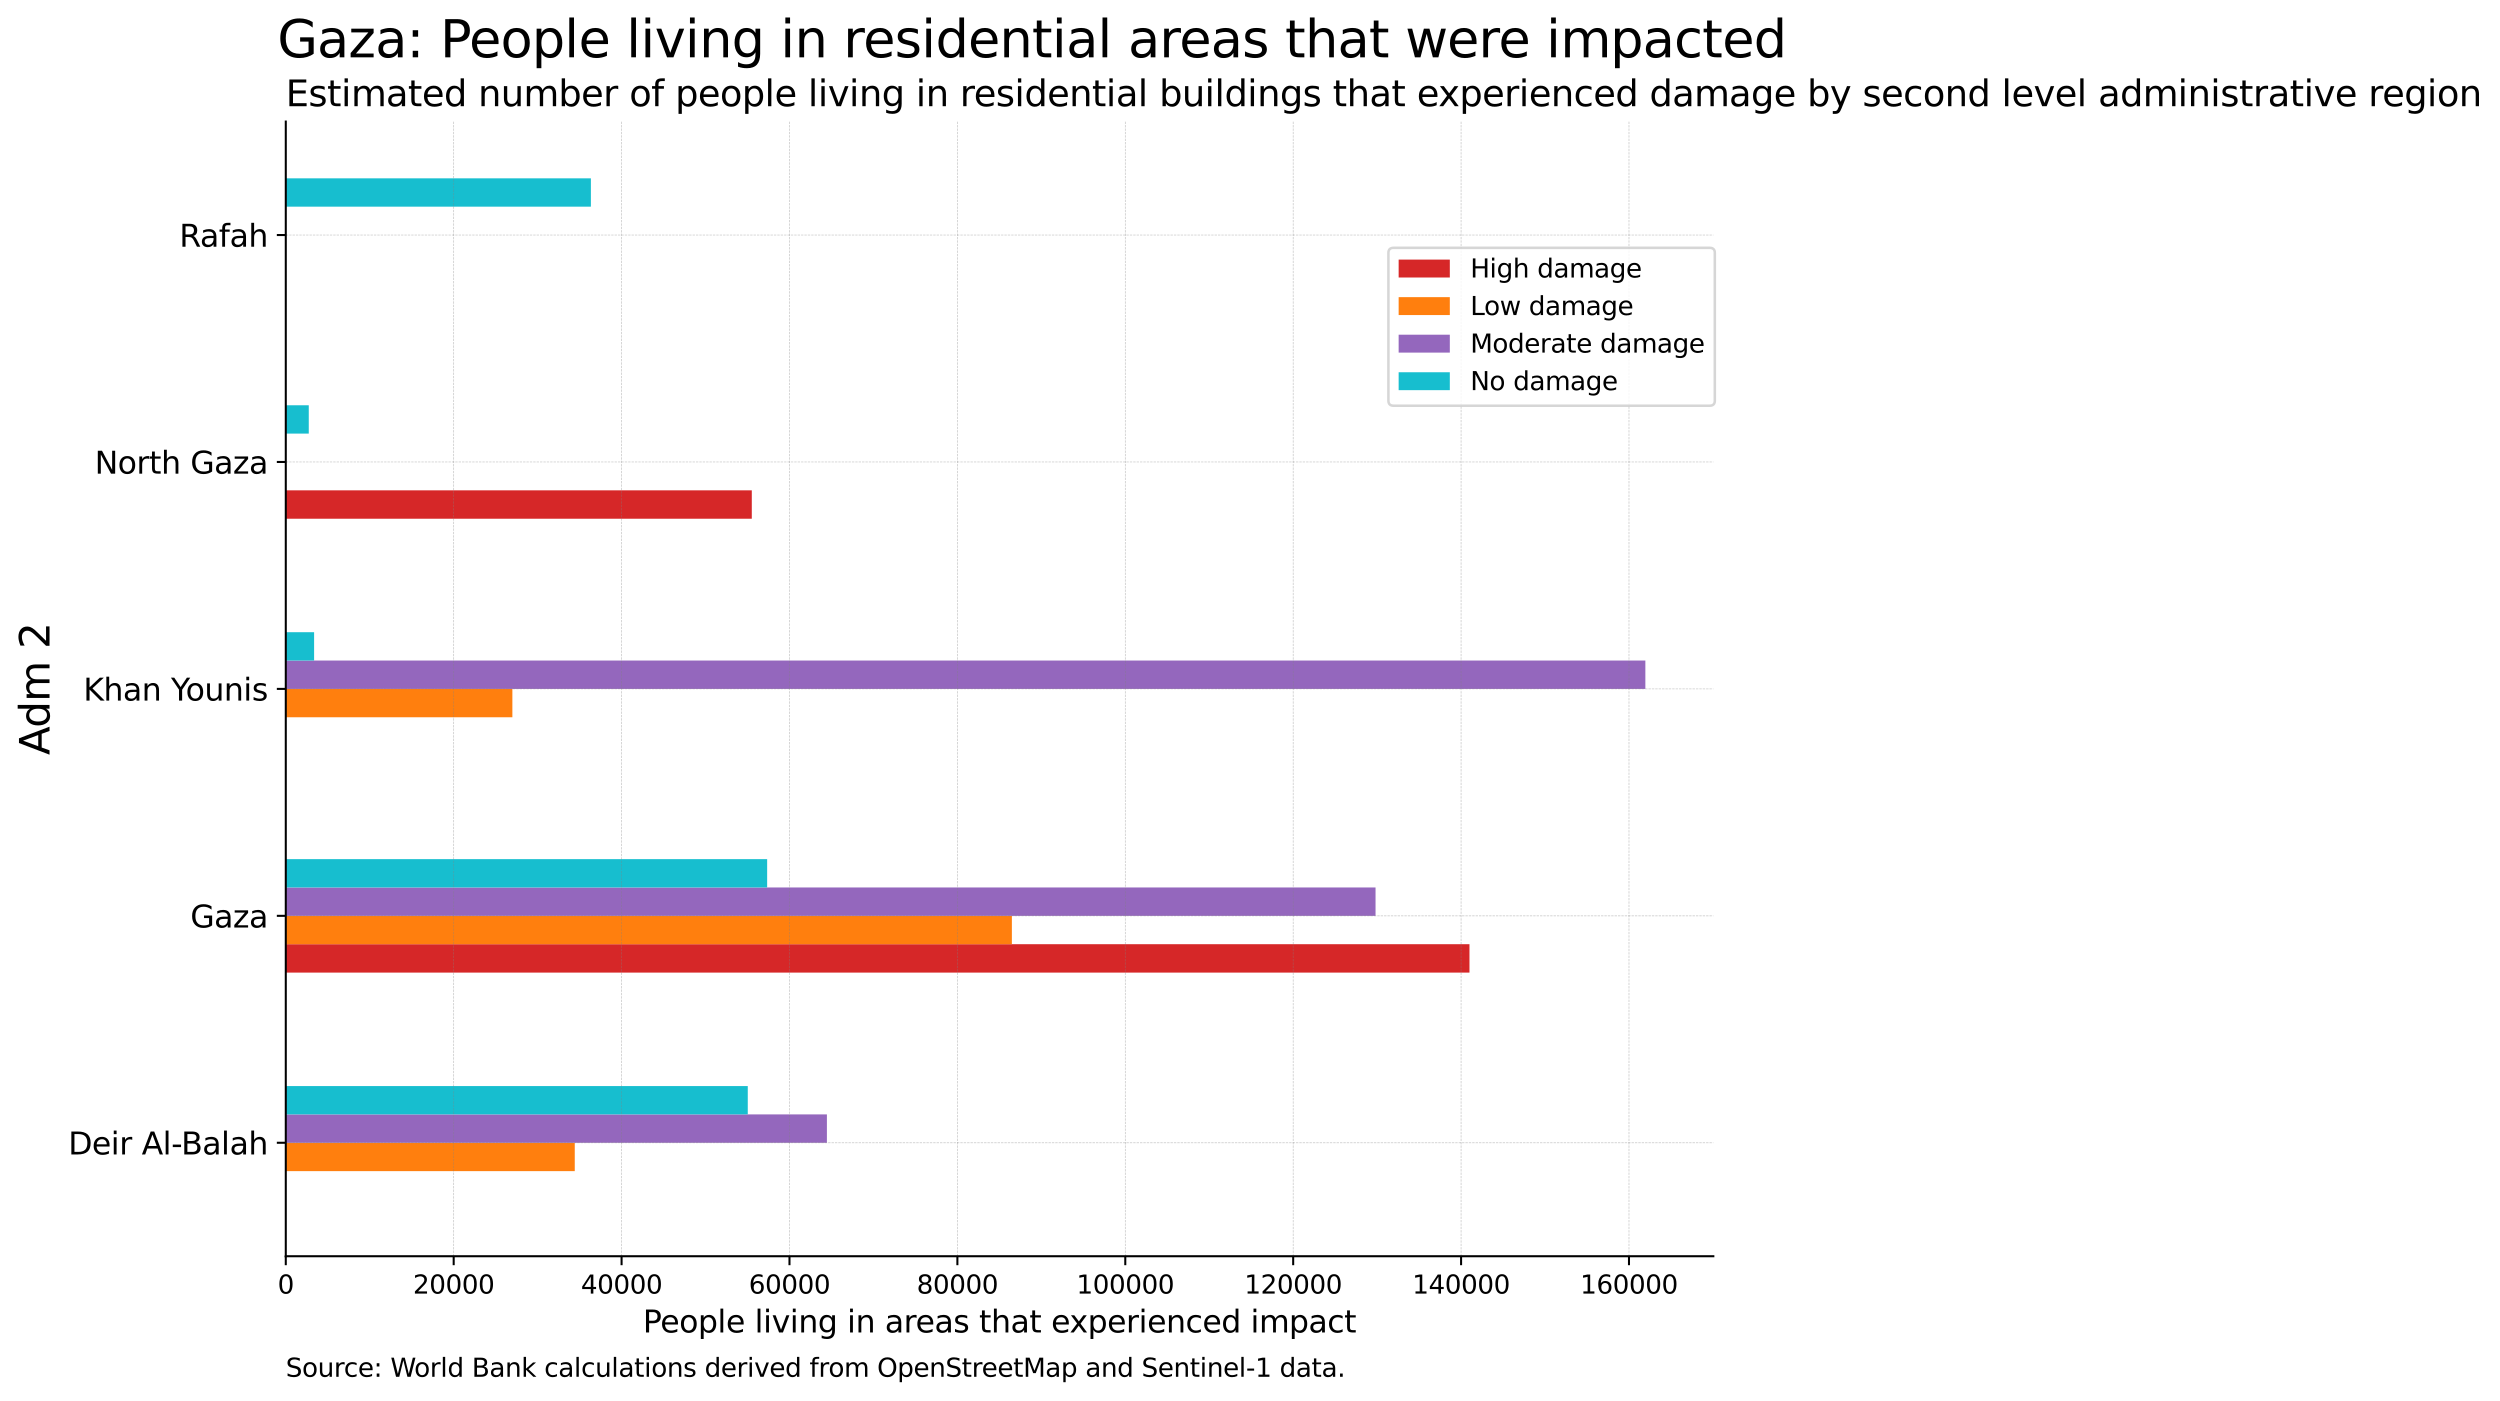 <?xml version="1.0" encoding="utf-8" standalone="no"?>
<!DOCTYPE svg PUBLIC "-//W3C//DTD SVG 1.1//EN"
  "http://www.w3.org/Graphics/SVG/1.1/DTD/svg11.dtd">
<svg xmlns:xlink="http://www.w3.org/1999/xlink" width="977.193pt" height="547.431pt" viewBox="0 0 977.193 547.431" xmlns="http://www.w3.org/2000/svg" version="1.1">
 <defs>
  <style type="text/css">*{stroke-linejoin: round; stroke-linecap: butt}</style>
 </defs>
 <g id="figure_1">
  <g id="patch_1">
   <path d="M 0 547.431 
L 977.193 547.431 
L 977.193 0 
L 0 0 
z
" style="fill: #ffffff"/>
  </g>
  <g id="axes_1">
   <g id="patch_2">
    <path d="M 111.706 491.04 
L 669.706 491.04 
L 669.706 47.52 
L 111.706 47.52 
z
" style="fill: #ffffff"/>
   </g>
   <g id="patch_3">
    <path d="M 111.706 468.864 
L 111.706 468.864 
L 111.706 457.776 
L 111.706 457.776 
z
" clip-path="url(#p7be5dab090)" style="fill: #d62728"/>
   </g>
   <g id="patch_4">
    <path d="M 111.706 380.16 
L 574.382 380.16 
L 574.382 369.072 
L 111.706 369.072 
z
" clip-path="url(#p7be5dab090)" style="fill: #d62728"/>
   </g>
   <g id="patch_5">
    <path d="M 111.706 291.456 
L 111.706 291.456 
L 111.706 280.368 
L 111.706 280.368 
z
" clip-path="url(#p7be5dab090)" style="fill: #d62728"/>
   </g>
   <g id="patch_6">
    <path d="M 111.706 202.752 
L 293.86 202.752 
L 293.86 191.664 
L 111.706 191.664 
z
" clip-path="url(#p7be5dab090)" style="fill: #d62728"/>
   </g>
   <g id="patch_7">
    <path d="M 111.706 114.048 
L 111.706 114.048 
L 111.706 102.96 
L 111.706 102.96 
z
" clip-path="url(#p7be5dab090)" style="fill: #d62728"/>
   </g>
   <g id="patch_8">
    <path d="M 111.706 457.776 
L 224.661 457.776 
L 224.661 446.688 
L 111.706 446.688 
z
" clip-path="url(#p7be5dab090)" style="fill: #ff7f0e"/>
   </g>
   <g id="patch_9">
    <path d="M 111.706 369.072 
L 395.52 369.072 
L 395.52 357.984 
L 111.706 357.984 
z
" clip-path="url(#p7be5dab090)" style="fill: #ff7f0e"/>
   </g>
   <g id="patch_10">
    <path d="M 111.706 280.368 
L 200.275 280.368 
L 200.275 269.28 
L 111.706 269.28 
z
" clip-path="url(#p7be5dab090)" style="fill: #ff7f0e"/>
   </g>
   <g id="patch_11">
    <path d="M 111.706 191.664 
L 111.706 191.664 
L 111.706 180.576 
L 111.706 180.576 
z
" clip-path="url(#p7be5dab090)" style="fill: #ff7f0e"/>
   </g>
   <g id="patch_12">
    <path d="M 111.706 102.96 
L 111.706 102.96 
L 111.706 91.872 
L 111.706 91.872 
z
" clip-path="url(#p7be5dab090)" style="fill: #ff7f0e"/>
   </g>
   <g id="patch_13">
    <path d="M 111.706 446.688 
L 323.221 446.688 
L 323.221 435.6 
L 111.706 435.6 
z
" clip-path="url(#p7be5dab090)" style="fill: #9467bd"/>
   </g>
   <g id="patch_14">
    <path d="M 111.706 357.984 
L 537.669 357.984 
L 537.669 346.896 
L 111.706 346.896 
z
" clip-path="url(#p7be5dab090)" style="fill: #9467bd"/>
   </g>
   <g id="patch_15">
    <path d="M 111.706 269.28 
L 643.134 269.28 
L 643.134 258.192 
L 111.706 258.192 
z
" clip-path="url(#p7be5dab090)" style="fill: #9467bd"/>
   </g>
   <g id="patch_16">
    <path d="M 111.706 180.576 
L 111.706 180.576 
L 111.706 169.488 
L 111.706 169.488 
z
" clip-path="url(#p7be5dab090)" style="fill: #9467bd"/>
   </g>
   <g id="patch_17">
    <path d="M 111.706 91.872 
L 111.706 91.872 
L 111.706 80.784 
L 111.706 80.784 
z
" clip-path="url(#p7be5dab090)" style="fill: #9467bd"/>
   </g>
   <g id="patch_18">
    <path d="M 111.706 435.6 
L 292.287 435.6 
L 292.287 424.512 
L 111.706 424.512 
z
" clip-path="url(#p7be5dab090)" style="fill: #17becf"/>
   </g>
   <g id="patch_19">
    <path d="M 111.706 346.896 
L 299.861 346.896 
L 299.861 335.808 
L 111.706 335.808 
z
" clip-path="url(#p7be5dab090)" style="fill: #17becf"/>
   </g>
   <g id="patch_20">
    <path d="M 111.706 258.192 
L 122.775 258.192 
L 122.775 247.104 
L 111.706 247.104 
z
" clip-path="url(#p7be5dab090)" style="fill: #17becf"/>
   </g>
   <g id="patch_21">
    <path d="M 111.706 169.488 
L 120.69 169.488 
L 120.69 158.4 
L 111.706 158.4 
z
" clip-path="url(#p7be5dab090)" style="fill: #17becf"/>
   </g>
   <g id="patch_22">
    <path d="M 111.706 80.784 
L 230.966 80.784 
L 230.966 69.696 
L 111.706 69.696 
z
" clip-path="url(#p7be5dab090)" style="fill: #17becf"/>
   </g>
   <g id="matplotlib.axis_1">
    <g id="xtick_1">
     <g id="line2d_1">
      <path d="M 111.706 491.04 
L 111.706 47.52 
" clip-path="url(#p7be5dab090)" style="fill: none; stroke-dasharray: 0.925,0.4; stroke-dashoffset: 0; stroke: #808080; stroke-opacity: 0.5; stroke-width: 0.25"/>
     </g>
     <g id="line2d_2">
      <defs>
       <path id="m1db29ba815" d="M 0 0 
L 0 3.5 
" style="stroke: #000000; stroke-width: 0.8"/>
      </defs>
      <g>
       <use xlink:href="#m1db29ba815" x="111.706" y="491.04" style="stroke: #000000; stroke-width: 0.8"/>
      </g>
     </g>
     <g id="text_1">
      <!-- 0 -->
      <g transform="translate(108.524 505.638) scale(0.1 -0.1)">
       <defs>
        <path id="DejaVuSans-30" d="M 2034 4250 
Q 1547 4250 1301 3770 
Q 1056 3291 1056 2328 
Q 1056 1369 1301 889 
Q 1547 409 2034 409 
Q 2525 409 2770 889 
Q 3016 1369 3016 2328 
Q 3016 3291 2770 3770 
Q 2525 4250 2034 4250 
z
M 2034 4750 
Q 2819 4750 3233 4129 
Q 3647 3509 3647 2328 
Q 3647 1150 3233 529 
Q 2819 -91 2034 -91 
Q 1250 -91 836 529 
Q 422 1150 422 2328 
Q 422 3509 836 4129 
Q 1250 4750 2034 4750 
z
" transform="scale(0.016)"/>
       </defs>
       <use xlink:href="#DejaVuSans-30"/>
      </g>
     </g>
    </g>
    <g id="xtick_2">
     <g id="line2d_3">
      <path d="M 177.334 491.04 
L 177.334 47.52 
" clip-path="url(#p7be5dab090)" style="fill: none; stroke-dasharray: 0.925,0.4; stroke-dashoffset: 0; stroke: #808080; stroke-opacity: 0.5; stroke-width: 0.25"/>
     </g>
     <g id="line2d_4">
      <g>
       <use xlink:href="#m1db29ba815" x="177.334" y="491.04" style="stroke: #000000; stroke-width: 0.8"/>
      </g>
     </g>
     <g id="text_2">
      <!-- 20000 -->
      <g transform="translate(161.428 505.638) scale(0.1 -0.1)">
       <defs>
        <path id="DejaVuSans-32" d="M 1228 531 
L 3431 531 
L 3431 0 
L 469 0 
L 469 531 
Q 828 903 1448 1529 
Q 2069 2156 2228 2338 
Q 2531 2678 2651 2914 
Q 2772 3150 2772 3378 
Q 2772 3750 2511 3984 
Q 2250 4219 1831 4219 
Q 1534 4219 1204 4116 
Q 875 4013 500 3803 
L 500 4441 
Q 881 4594 1212 4672 
Q 1544 4750 1819 4750 
Q 2544 4750 2975 4387 
Q 3406 4025 3406 3419 
Q 3406 3131 3298 2873 
Q 3191 2616 2906 2266 
Q 2828 2175 2409 1742 
Q 1991 1309 1228 531 
z
" transform="scale(0.016)"/>
       </defs>
       <use xlink:href="#DejaVuSans-32"/>
       <use xlink:href="#DejaVuSans-30" x="63.623"/>
       <use xlink:href="#DejaVuSans-30" x="127.246"/>
       <use xlink:href="#DejaVuSans-30" x="190.869"/>
       <use xlink:href="#DejaVuSans-30" x="254.492"/>
      </g>
     </g>
    </g>
    <g id="xtick_3">
     <g id="line2d_5">
      <path d="M 242.962 491.04 
L 242.962 47.52 
" clip-path="url(#p7be5dab090)" style="fill: none; stroke-dasharray: 0.925,0.4; stroke-dashoffset: 0; stroke: #808080; stroke-opacity: 0.5; stroke-width: 0.25"/>
     </g>
     <g id="line2d_6">
      <g>
       <use xlink:href="#m1db29ba815" x="242.962" y="491.04" style="stroke: #000000; stroke-width: 0.8"/>
      </g>
     </g>
     <g id="text_3">
      <!-- 40000 -->
      <g transform="translate(227.056 505.638) scale(0.1 -0.1)">
       <defs>
        <path id="DejaVuSans-34" d="M 2419 4116 
L 825 1625 
L 2419 1625 
L 2419 4116 
z
M 2253 4666 
L 3047 4666 
L 3047 1625 
L 3713 1625 
L 3713 1100 
L 3047 1100 
L 3047 0 
L 2419 0 
L 2419 1100 
L 313 1100 
L 313 1709 
L 2253 4666 
z
" transform="scale(0.016)"/>
       </defs>
       <use xlink:href="#DejaVuSans-34"/>
       <use xlink:href="#DejaVuSans-30" x="63.623"/>
       <use xlink:href="#DejaVuSans-30" x="127.246"/>
       <use xlink:href="#DejaVuSans-30" x="190.869"/>
       <use xlink:href="#DejaVuSans-30" x="254.492"/>
      </g>
     </g>
    </g>
    <g id="xtick_4">
     <g id="line2d_7">
      <path d="M 308.59 491.04 
L 308.59 47.52 
" clip-path="url(#p7be5dab090)" style="fill: none; stroke-dasharray: 0.925,0.4; stroke-dashoffset: 0; stroke: #808080; stroke-opacity: 0.5; stroke-width: 0.25"/>
     </g>
     <g id="line2d_8">
      <g>
       <use xlink:href="#m1db29ba815" x="308.59" y="491.04" style="stroke: #000000; stroke-width: 0.8"/>
      </g>
     </g>
     <g id="text_4">
      <!-- 60000 -->
      <g transform="translate(292.684 505.638) scale(0.1 -0.1)">
       <defs>
        <path id="DejaVuSans-36" d="M 2113 2584 
Q 1688 2584 1439 2293 
Q 1191 2003 1191 1497 
Q 1191 994 1439 701 
Q 1688 409 2113 409 
Q 2538 409 2786 701 
Q 3034 994 3034 1497 
Q 3034 2003 2786 2293 
Q 2538 2584 2113 2584 
z
M 3366 4563 
L 3366 3988 
Q 3128 4100 2886 4159 
Q 2644 4219 2406 4219 
Q 1781 4219 1451 3797 
Q 1122 3375 1075 2522 
Q 1259 2794 1537 2939 
Q 1816 3084 2150 3084 
Q 2853 3084 3261 2657 
Q 3669 2231 3669 1497 
Q 3669 778 3244 343 
Q 2819 -91 2113 -91 
Q 1303 -91 875 529 
Q 447 1150 447 2328 
Q 447 3434 972 4092 
Q 1497 4750 2381 4750 
Q 2619 4750 2861 4703 
Q 3103 4656 3366 4563 
z
" transform="scale(0.016)"/>
       </defs>
       <use xlink:href="#DejaVuSans-36"/>
       <use xlink:href="#DejaVuSans-30" x="63.623"/>
       <use xlink:href="#DejaVuSans-30" x="127.246"/>
       <use xlink:href="#DejaVuSans-30" x="190.869"/>
       <use xlink:href="#DejaVuSans-30" x="254.492"/>
      </g>
     </g>
    </g>
    <g id="xtick_5">
     <g id="line2d_9">
      <path d="M 374.219 491.04 
L 374.219 47.52 
" clip-path="url(#p7be5dab090)" style="fill: none; stroke-dasharray: 0.925,0.4; stroke-dashoffset: 0; stroke: #808080; stroke-opacity: 0.5; stroke-width: 0.25"/>
     </g>
     <g id="line2d_10">
      <g>
       <use xlink:href="#m1db29ba815" x="374.219" y="491.04" style="stroke: #000000; stroke-width: 0.8"/>
      </g>
     </g>
     <g id="text_5">
      <!-- 80000 -->
      <g transform="translate(358.312 505.638) scale(0.1 -0.1)">
       <defs>
        <path id="DejaVuSans-38" d="M 2034 2216 
Q 1584 2216 1326 1975 
Q 1069 1734 1069 1313 
Q 1069 891 1326 650 
Q 1584 409 2034 409 
Q 2484 409 2743 651 
Q 3003 894 3003 1313 
Q 3003 1734 2745 1975 
Q 2488 2216 2034 2216 
z
M 1403 2484 
Q 997 2584 770 2862 
Q 544 3141 544 3541 
Q 544 4100 942 4425 
Q 1341 4750 2034 4750 
Q 2731 4750 3128 4425 
Q 3525 4100 3525 3541 
Q 3525 3141 3298 2862 
Q 3072 2584 2669 2484 
Q 3125 2378 3379 2068 
Q 3634 1759 3634 1313 
Q 3634 634 3220 271 
Q 2806 -91 2034 -91 
Q 1263 -91 848 271 
Q 434 634 434 1313 
Q 434 1759 690 2068 
Q 947 2378 1403 2484 
z
M 1172 3481 
Q 1172 3119 1398 2916 
Q 1625 2713 2034 2713 
Q 2441 2713 2670 2916 
Q 2900 3119 2900 3481 
Q 2900 3844 2670 4047 
Q 2441 4250 2034 4250 
Q 1625 4250 1398 4047 
Q 1172 3844 1172 3481 
z
" transform="scale(0.016)"/>
       </defs>
       <use xlink:href="#DejaVuSans-38"/>
       <use xlink:href="#DejaVuSans-30" x="63.623"/>
       <use xlink:href="#DejaVuSans-30" x="127.246"/>
       <use xlink:href="#DejaVuSans-30" x="190.869"/>
       <use xlink:href="#DejaVuSans-30" x="254.492"/>
      </g>
     </g>
    </g>
    <g id="xtick_6">
     <g id="line2d_11">
      <path d="M 439.847 491.04 
L 439.847 47.52 
" clip-path="url(#p7be5dab090)" style="fill: none; stroke-dasharray: 0.925,0.4; stroke-dashoffset: 0; stroke: #808080; stroke-opacity: 0.5; stroke-width: 0.25"/>
     </g>
     <g id="line2d_12">
      <g>
       <use xlink:href="#m1db29ba815" x="439.847" y="491.04" style="stroke: #000000; stroke-width: 0.8"/>
      </g>
     </g>
     <g id="text_6">
      <!-- 100000 -->
      <g transform="translate(420.76 505.638) scale(0.1 -0.1)">
       <defs>
        <path id="DejaVuSans-31" d="M 794 531 
L 1825 531 
L 1825 4091 
L 703 3866 
L 703 4441 
L 1819 4666 
L 2450 4666 
L 2450 531 
L 3481 531 
L 3481 0 
L 794 0 
L 794 531 
z
" transform="scale(0.016)"/>
       </defs>
       <use xlink:href="#DejaVuSans-31"/>
       <use xlink:href="#DejaVuSans-30" x="63.623"/>
       <use xlink:href="#DejaVuSans-30" x="127.246"/>
       <use xlink:href="#DejaVuSans-30" x="190.869"/>
       <use xlink:href="#DejaVuSans-30" x="254.492"/>
       <use xlink:href="#DejaVuSans-30" x="318.115"/>
      </g>
     </g>
    </g>
    <g id="xtick_7">
     <g id="line2d_13">
      <path d="M 505.475 491.04 
L 505.475 47.52 
" clip-path="url(#p7be5dab090)" style="fill: none; stroke-dasharray: 0.925,0.4; stroke-dashoffset: 0; stroke: #808080; stroke-opacity: 0.5; stroke-width: 0.25"/>
     </g>
     <g id="line2d_14">
      <g>
       <use xlink:href="#m1db29ba815" x="505.475" y="491.04" style="stroke: #000000; stroke-width: 0.8"/>
      </g>
     </g>
     <g id="text_7">
      <!-- 120000 -->
      <g transform="translate(486.388 505.638) scale(0.1 -0.1)">
       <use xlink:href="#DejaVuSans-31"/>
       <use xlink:href="#DejaVuSans-32" x="63.623"/>
       <use xlink:href="#DejaVuSans-30" x="127.246"/>
       <use xlink:href="#DejaVuSans-30" x="190.869"/>
       <use xlink:href="#DejaVuSans-30" x="254.492"/>
       <use xlink:href="#DejaVuSans-30" x="318.115"/>
      </g>
     </g>
    </g>
    <g id="xtick_8">
     <g id="line2d_15">
      <path d="M 571.104 491.04 
L 571.104 47.52 
" clip-path="url(#p7be5dab090)" style="fill: none; stroke-dasharray: 0.925,0.4; stroke-dashoffset: 0; stroke: #808080; stroke-opacity: 0.5; stroke-width: 0.25"/>
     </g>
     <g id="line2d_16">
      <g>
       <use xlink:href="#m1db29ba815" x="571.104" y="491.04" style="stroke: #000000; stroke-width: 0.8"/>
      </g>
     </g>
     <g id="text_8">
      <!-- 140000 -->
      <g transform="translate(552.016 505.638) scale(0.1 -0.1)">
       <use xlink:href="#DejaVuSans-31"/>
       <use xlink:href="#DejaVuSans-34" x="63.623"/>
       <use xlink:href="#DejaVuSans-30" x="127.246"/>
       <use xlink:href="#DejaVuSans-30" x="190.869"/>
       <use xlink:href="#DejaVuSans-30" x="254.492"/>
       <use xlink:href="#DejaVuSans-30" x="318.115"/>
      </g>
     </g>
    </g>
    <g id="xtick_9">
     <g id="line2d_17">
      <path d="M 636.732 491.04 
L 636.732 47.52 
" clip-path="url(#p7be5dab090)" style="fill: none; stroke-dasharray: 0.925,0.4; stroke-dashoffset: 0; stroke: #808080; stroke-opacity: 0.5; stroke-width: 0.25"/>
     </g>
     <g id="line2d_18">
      <g>
       <use xlink:href="#m1db29ba815" x="636.732" y="491.04" style="stroke: #000000; stroke-width: 0.8"/>
      </g>
     </g>
     <g id="text_9">
      <!-- 160000 -->
      <g transform="translate(617.644 505.638) scale(0.1 -0.1)">
       <use xlink:href="#DejaVuSans-31"/>
       <use xlink:href="#DejaVuSans-36" x="63.623"/>
       <use xlink:href="#DejaVuSans-30" x="127.246"/>
       <use xlink:href="#DejaVuSans-30" x="190.869"/>
       <use xlink:href="#DejaVuSans-30" x="254.492"/>
       <use xlink:href="#DejaVuSans-30" x="318.115"/>
      </g>
     </g>
    </g>
    <g id="text_10">
     <!-- People living in areas that experienced impact -->
     <g transform="translate(251.298 520.836) scale(0.12 -0.12)">
      <defs>
       <path id="DejaVuSans-50" d="M 1259 4147 
L 1259 2394 
L 2053 2394 
Q 2494 2394 2734 2622 
Q 2975 2850 2975 3272 
Q 2975 3691 2734 3919 
Q 2494 4147 2053 4147 
L 1259 4147 
z
M 628 4666 
L 2053 4666 
Q 2838 4666 3239 4311 
Q 3641 3956 3641 3272 
Q 3641 2581 3239 2228 
Q 2838 1875 2053 1875 
L 1259 1875 
L 1259 0 
L 628 0 
L 628 4666 
z
" transform="scale(0.016)"/>
       <path id="DejaVuSans-65" d="M 3597 1894 
L 3597 1613 
L 953 1613 
Q 991 1019 1311 708 
Q 1631 397 2203 397 
Q 2534 397 2845 478 
Q 3156 559 3463 722 
L 3463 178 
Q 3153 47 2828 -22 
Q 2503 -91 2169 -91 
Q 1331 -91 842 396 
Q 353 884 353 1716 
Q 353 2575 817 3079 
Q 1281 3584 2069 3584 
Q 2775 3584 3186 3129 
Q 3597 2675 3597 1894 
z
M 3022 2063 
Q 3016 2534 2758 2815 
Q 2500 3097 2075 3097 
Q 1594 3097 1305 2825 
Q 1016 2553 972 2059 
L 3022 2063 
z
" transform="scale(0.016)"/>
       <path id="DejaVuSans-6f" d="M 1959 3097 
Q 1497 3097 1228 2736 
Q 959 2375 959 1747 
Q 959 1119 1226 758 
Q 1494 397 1959 397 
Q 2419 397 2687 759 
Q 2956 1122 2956 1747 
Q 2956 2369 2687 2733 
Q 2419 3097 1959 3097 
z
M 1959 3584 
Q 2709 3584 3137 3096 
Q 3566 2609 3566 1747 
Q 3566 888 3137 398 
Q 2709 -91 1959 -91 
Q 1206 -91 779 398 
Q 353 888 353 1747 
Q 353 2609 779 3096 
Q 1206 3584 1959 3584 
z
" transform="scale(0.016)"/>
       <path id="DejaVuSans-70" d="M 1159 525 
L 1159 -1331 
L 581 -1331 
L 581 3500 
L 1159 3500 
L 1159 2969 
Q 1341 3281 1617 3432 
Q 1894 3584 2278 3584 
Q 2916 3584 3314 3078 
Q 3713 2572 3713 1747 
Q 3713 922 3314 415 
Q 2916 -91 2278 -91 
Q 1894 -91 1617 61 
Q 1341 213 1159 525 
z
M 3116 1747 
Q 3116 2381 2855 2742 
Q 2594 3103 2138 3103 
Q 1681 3103 1420 2742 
Q 1159 2381 1159 1747 
Q 1159 1113 1420 752 
Q 1681 391 2138 391 
Q 2594 391 2855 752 
Q 3116 1113 3116 1747 
z
" transform="scale(0.016)"/>
       <path id="DejaVuSans-6c" d="M 603 4863 
L 1178 4863 
L 1178 0 
L 603 0 
L 603 4863 
z
" transform="scale(0.016)"/>
       <path id="DejaVuSans-20" transform="scale(0.016)"/>
       <path id="DejaVuSans-69" d="M 603 3500 
L 1178 3500 
L 1178 0 
L 603 0 
L 603 3500 
z
M 603 4863 
L 1178 4863 
L 1178 4134 
L 603 4134 
L 603 4863 
z
" transform="scale(0.016)"/>
       <path id="DejaVuSans-76" d="M 191 3500 
L 800 3500 
L 1894 563 
L 2988 3500 
L 3597 3500 
L 2284 0 
L 1503 0 
L 191 3500 
z
" transform="scale(0.016)"/>
       <path id="DejaVuSans-6e" d="M 3513 2113 
L 3513 0 
L 2938 0 
L 2938 2094 
Q 2938 2591 2744 2837 
Q 2550 3084 2163 3084 
Q 1697 3084 1428 2787 
Q 1159 2491 1159 1978 
L 1159 0 
L 581 0 
L 581 3500 
L 1159 3500 
L 1159 2956 
Q 1366 3272 1645 3428 
Q 1925 3584 2291 3584 
Q 2894 3584 3203 3211 
Q 3513 2838 3513 2113 
z
" transform="scale(0.016)"/>
       <path id="DejaVuSans-67" d="M 2906 1791 
Q 2906 2416 2648 2759 
Q 2391 3103 1925 3103 
Q 1463 3103 1205 2759 
Q 947 2416 947 1791 
Q 947 1169 1205 825 
Q 1463 481 1925 481 
Q 2391 481 2648 825 
Q 2906 1169 2906 1791 
z
M 3481 434 
Q 3481 -459 3084 -895 
Q 2688 -1331 1869 -1331 
Q 1566 -1331 1297 -1286 
Q 1028 -1241 775 -1147 
L 775 -588 
Q 1028 -725 1275 -790 
Q 1522 -856 1778 -856 
Q 2344 -856 2625 -561 
Q 2906 -266 2906 331 
L 2906 616 
Q 2728 306 2450 153 
Q 2172 0 1784 0 
Q 1141 0 747 490 
Q 353 981 353 1791 
Q 353 2603 747 3093 
Q 1141 3584 1784 3584 
Q 2172 3584 2450 3431 
Q 2728 3278 2906 2969 
L 2906 3500 
L 3481 3500 
L 3481 434 
z
" transform="scale(0.016)"/>
       <path id="DejaVuSans-61" d="M 2194 1759 
Q 1497 1759 1228 1600 
Q 959 1441 959 1056 
Q 959 750 1161 570 
Q 1363 391 1709 391 
Q 2188 391 2477 730 
Q 2766 1069 2766 1631 
L 2766 1759 
L 2194 1759 
z
M 3341 1997 
L 3341 0 
L 2766 0 
L 2766 531 
Q 2569 213 2275 61 
Q 1981 -91 1556 -91 
Q 1019 -91 701 211 
Q 384 513 384 1019 
Q 384 1609 779 1909 
Q 1175 2209 1959 2209 
L 2766 2209 
L 2766 2266 
Q 2766 2663 2505 2880 
Q 2244 3097 1772 3097 
Q 1472 3097 1187 3025 
Q 903 2953 641 2809 
L 641 3341 
Q 956 3463 1253 3523 
Q 1550 3584 1831 3584 
Q 2591 3584 2966 3190 
Q 3341 2797 3341 1997 
z
" transform="scale(0.016)"/>
       <path id="DejaVuSans-72" d="M 2631 2963 
Q 2534 3019 2420 3045 
Q 2306 3072 2169 3072 
Q 1681 3072 1420 2755 
Q 1159 2438 1159 1844 
L 1159 0 
L 581 0 
L 581 3500 
L 1159 3500 
L 1159 2956 
Q 1341 3275 1631 3429 
Q 1922 3584 2338 3584 
Q 2397 3584 2469 3576 
Q 2541 3569 2628 3553 
L 2631 2963 
z
" transform="scale(0.016)"/>
       <path id="DejaVuSans-73" d="M 2834 3397 
L 2834 2853 
Q 2591 2978 2328 3040 
Q 2066 3103 1784 3103 
Q 1356 3103 1142 2972 
Q 928 2841 928 2578 
Q 928 2378 1081 2264 
Q 1234 2150 1697 2047 
L 1894 2003 
Q 2506 1872 2764 1633 
Q 3022 1394 3022 966 
Q 3022 478 2636 193 
Q 2250 -91 1575 -91 
Q 1294 -91 989 -36 
Q 684 19 347 128 
L 347 722 
Q 666 556 975 473 
Q 1284 391 1588 391 
Q 1994 391 2212 530 
Q 2431 669 2431 922 
Q 2431 1156 2273 1281 
Q 2116 1406 1581 1522 
L 1381 1569 
Q 847 1681 609 1914 
Q 372 2147 372 2553 
Q 372 3047 722 3315 
Q 1072 3584 1716 3584 
Q 2034 3584 2315 3537 
Q 2597 3491 2834 3397 
z
" transform="scale(0.016)"/>
       <path id="DejaVuSans-74" d="M 1172 4494 
L 1172 3500 
L 2356 3500 
L 2356 3053 
L 1172 3053 
L 1172 1153 
Q 1172 725 1289 603 
Q 1406 481 1766 481 
L 2356 481 
L 2356 0 
L 1766 0 
Q 1100 0 847 248 
Q 594 497 594 1153 
L 594 3053 
L 172 3053 
L 172 3500 
L 594 3500 
L 594 4494 
L 1172 4494 
z
" transform="scale(0.016)"/>
       <path id="DejaVuSans-68" d="M 3513 2113 
L 3513 0 
L 2938 0 
L 2938 2094 
Q 2938 2591 2744 2837 
Q 2550 3084 2163 3084 
Q 1697 3084 1428 2787 
Q 1159 2491 1159 1978 
L 1159 0 
L 581 0 
L 581 4863 
L 1159 4863 
L 1159 2956 
Q 1366 3272 1645 3428 
Q 1925 3584 2291 3584 
Q 2894 3584 3203 3211 
Q 3513 2838 3513 2113 
z
" transform="scale(0.016)"/>
       <path id="DejaVuSans-78" d="M 3513 3500 
L 2247 1797 
L 3578 0 
L 2900 0 
L 1881 1375 
L 863 0 
L 184 0 
L 1544 1831 
L 300 3500 
L 978 3500 
L 1906 2253 
L 2834 3500 
L 3513 3500 
z
" transform="scale(0.016)"/>
       <path id="DejaVuSans-63" d="M 3122 3366 
L 3122 2828 
Q 2878 2963 2633 3030 
Q 2388 3097 2138 3097 
Q 1578 3097 1268 2742 
Q 959 2388 959 1747 
Q 959 1106 1268 751 
Q 1578 397 2138 397 
Q 2388 397 2633 464 
Q 2878 531 3122 666 
L 3122 134 
Q 2881 22 2623 -34 
Q 2366 -91 2075 -91 
Q 1284 -91 818 406 
Q 353 903 353 1747 
Q 353 2603 823 3093 
Q 1294 3584 2113 3584 
Q 2378 3584 2631 3529 
Q 2884 3475 3122 3366 
z
" transform="scale(0.016)"/>
       <path id="DejaVuSans-64" d="M 2906 2969 
L 2906 4863 
L 3481 4863 
L 3481 0 
L 2906 0 
L 2906 525 
Q 2725 213 2448 61 
Q 2172 -91 1784 -91 
Q 1150 -91 751 415 
Q 353 922 353 1747 
Q 353 2572 751 3078 
Q 1150 3584 1784 3584 
Q 2172 3584 2448 3432 
Q 2725 3281 2906 2969 
z
M 947 1747 
Q 947 1113 1208 752 
Q 1469 391 1925 391 
Q 2381 391 2643 752 
Q 2906 1113 2906 1747 
Q 2906 2381 2643 2742 
Q 2381 3103 1925 3103 
Q 1469 3103 1208 2742 
Q 947 2381 947 1747 
z
" transform="scale(0.016)"/>
       <path id="DejaVuSans-6d" d="M 3328 2828 
Q 3544 3216 3844 3400 
Q 4144 3584 4550 3584 
Q 5097 3584 5394 3201 
Q 5691 2819 5691 2113 
L 5691 0 
L 5113 0 
L 5113 2094 
Q 5113 2597 4934 2840 
Q 4756 3084 4391 3084 
Q 3944 3084 3684 2787 
Q 3425 2491 3425 1978 
L 3425 0 
L 2847 0 
L 2847 2094 
Q 2847 2600 2669 2842 
Q 2491 3084 2119 3084 
Q 1678 3084 1418 2786 
Q 1159 2488 1159 1978 
L 1159 0 
L 581 0 
L 581 3500 
L 1159 3500 
L 1159 2956 
Q 1356 3278 1631 3431 
Q 1906 3584 2284 3584 
Q 2666 3584 2933 3390 
Q 3200 3197 3328 2828 
z
" transform="scale(0.016)"/>
      </defs>
      <use xlink:href="#DejaVuSans-50"/>
      <use xlink:href="#DejaVuSans-65" x="56.678"/>
      <use xlink:href="#DejaVuSans-6f" x="118.201"/>
      <use xlink:href="#DejaVuSans-70" x="179.383"/>
      <use xlink:href="#DejaVuSans-6c" x="242.859"/>
      <use xlink:href="#DejaVuSans-65" x="270.643"/>
      <use xlink:href="#DejaVuSans-20" x="332.166"/>
      <use xlink:href="#DejaVuSans-6c" x="363.953"/>
      <use xlink:href="#DejaVuSans-69" x="391.736"/>
      <use xlink:href="#DejaVuSans-76" x="419.52"/>
      <use xlink:href="#DejaVuSans-69" x="478.699"/>
      <use xlink:href="#DejaVuSans-6e" x="506.482"/>
      <use xlink:href="#DejaVuSans-67" x="569.861"/>
      <use xlink:href="#DejaVuSans-20" x="633.338"/>
      <use xlink:href="#DejaVuSans-69" x="665.125"/>
      <use xlink:href="#DejaVuSans-6e" x="692.908"/>
      <use xlink:href="#DejaVuSans-20" x="756.287"/>
      <use xlink:href="#DejaVuSans-61" x="788.074"/>
      <use xlink:href="#DejaVuSans-72" x="849.354"/>
      <use xlink:href="#DejaVuSans-65" x="888.217"/>
      <use xlink:href="#DejaVuSans-61" x="949.74"/>
      <use xlink:href="#DejaVuSans-73" x="1011.02"/>
      <use xlink:href="#DejaVuSans-20" x="1063.119"/>
      <use xlink:href="#DejaVuSans-74" x="1094.906"/>
      <use xlink:href="#DejaVuSans-68" x="1134.115"/>
      <use xlink:href="#DejaVuSans-61" x="1197.494"/>
      <use xlink:href="#DejaVuSans-74" x="1258.773"/>
      <use xlink:href="#DejaVuSans-20" x="1297.982"/>
      <use xlink:href="#DejaVuSans-65" x="1329.77"/>
      <use xlink:href="#DejaVuSans-78" x="1389.543"/>
      <use xlink:href="#DejaVuSans-70" x="1448.723"/>
      <use xlink:href="#DejaVuSans-65" x="1512.199"/>
      <use xlink:href="#DejaVuSans-72" x="1573.723"/>
      <use xlink:href="#DejaVuSans-69" x="1614.836"/>
      <use xlink:href="#DejaVuSans-65" x="1642.619"/>
      <use xlink:href="#DejaVuSans-6e" x="1704.143"/>
      <use xlink:href="#DejaVuSans-63" x="1767.521"/>
      <use xlink:href="#DejaVuSans-65" x="1822.502"/>
      <use xlink:href="#DejaVuSans-64" x="1884.025"/>
      <use xlink:href="#DejaVuSans-20" x="1947.502"/>
      <use xlink:href="#DejaVuSans-69" x="1979.289"/>
      <use xlink:href="#DejaVuSans-6d" x="2007.072"/>
      <use xlink:href="#DejaVuSans-70" x="2104.484"/>
      <use xlink:href="#DejaVuSans-61" x="2167.961"/>
      <use xlink:href="#DejaVuSans-63" x="2229.24"/>
      <use xlink:href="#DejaVuSans-74" x="2284.221"/>
     </g>
    </g>
   </g>
   <g id="matplotlib.axis_2">
    <g id="ytick_1">
     <g id="line2d_19">
      <path d="M 111.706 446.688 
L 669.706 446.688 
" clip-path="url(#p7be5dab090)" style="fill: none; stroke-dasharray: 0.925,0.4; stroke-dashoffset: 0; stroke: #808080; stroke-opacity: 0.5; stroke-width: 0.25"/>
     </g>
     <g id="line2d_20">
      <defs>
       <path id="m12d81bfa8f" d="M 0 0 
L -3.5 0 
" style="stroke: #000000; stroke-width: 0.8"/>
      </defs>
      <g>
       <use xlink:href="#m12d81bfa8f" x="111.706" y="446.688" style="stroke: #000000; stroke-width: 0.8"/>
      </g>
     </g>
     <g id="text_11">
      <!-- Deir Al-Balah -->
      <g transform="translate(26.685 451.247) scale(0.12 -0.12)">
       <defs>
        <path id="DejaVuSans-44" d="M 1259 4147 
L 1259 519 
L 2022 519 
Q 2988 519 3436 956 
Q 3884 1394 3884 2338 
Q 3884 3275 3436 3711 
Q 2988 4147 2022 4147 
L 1259 4147 
z
M 628 4666 
L 1925 4666 
Q 3281 4666 3915 4102 
Q 4550 3538 4550 2338 
Q 4550 1131 3912 565 
Q 3275 0 1925 0 
L 628 0 
L 628 4666 
z
" transform="scale(0.016)"/>
        <path id="DejaVuSans-41" d="M 2188 4044 
L 1331 1722 
L 3047 1722 
L 2188 4044 
z
M 1831 4666 
L 2547 4666 
L 4325 0 
L 3669 0 
L 3244 1197 
L 1141 1197 
L 716 0 
L 50 0 
L 1831 4666 
z
" transform="scale(0.016)"/>
        <path id="DejaVuSans-2d" d="M 313 2009 
L 1997 2009 
L 1997 1497 
L 313 1497 
L 313 2009 
z
" transform="scale(0.016)"/>
        <path id="DejaVuSans-42" d="M 1259 2228 
L 1259 519 
L 2272 519 
Q 2781 519 3026 730 
Q 3272 941 3272 1375 
Q 3272 1813 3026 2020 
Q 2781 2228 2272 2228 
L 1259 2228 
z
M 1259 4147 
L 1259 2741 
L 2194 2741 
Q 2656 2741 2882 2914 
Q 3109 3088 3109 3444 
Q 3109 3797 2882 3972 
Q 2656 4147 2194 4147 
L 1259 4147 
z
M 628 4666 
L 2241 4666 
Q 2963 4666 3353 4366 
Q 3744 4066 3744 3513 
Q 3744 3084 3544 2831 
Q 3344 2578 2956 2516 
Q 3422 2416 3680 2098 
Q 3938 1781 3938 1306 
Q 3938 681 3513 340 
Q 3088 0 2303 0 
L 628 0 
L 628 4666 
z
" transform="scale(0.016)"/>
       </defs>
       <use xlink:href="#DejaVuSans-44"/>
       <use xlink:href="#DejaVuSans-65" x="77.002"/>
       <use xlink:href="#DejaVuSans-69" x="138.525"/>
       <use xlink:href="#DejaVuSans-72" x="166.309"/>
       <use xlink:href="#DejaVuSans-20" x="207.422"/>
       <use xlink:href="#DejaVuSans-41" x="239.209"/>
       <use xlink:href="#DejaVuSans-6c" x="307.617"/>
       <use xlink:href="#DejaVuSans-2d" x="335.4"/>
       <use xlink:href="#DejaVuSans-42" x="367.859"/>
       <use xlink:href="#DejaVuSans-61" x="436.463"/>
       <use xlink:href="#DejaVuSans-6c" x="497.742"/>
       <use xlink:href="#DejaVuSans-61" x="525.525"/>
       <use xlink:href="#DejaVuSans-68" x="586.805"/>
      </g>
     </g>
    </g>
    <g id="ytick_2">
     <g id="line2d_21">
      <path d="M 111.706 357.984 
L 669.706 357.984 
" clip-path="url(#p7be5dab090)" style="fill: none; stroke-dasharray: 0.925,0.4; stroke-dashoffset: 0; stroke: #808080; stroke-opacity: 0.5; stroke-width: 0.25"/>
     </g>
     <g id="line2d_22">
      <g>
       <use xlink:href="#m12d81bfa8f" x="111.706" y="357.984" style="stroke: #000000; stroke-width: 0.8"/>
      </g>
     </g>
     <g id="text_12">
      <!-- Gaza -->
      <g transform="translate(74.402 362.543) scale(0.12 -0.12)">
       <defs>
        <path id="DejaVuSans-47" d="M 3809 666 
L 3809 1919 
L 2778 1919 
L 2778 2438 
L 4434 2438 
L 4434 434 
Q 4069 175 3628 42 
Q 3188 -91 2688 -91 
Q 1594 -91 976 548 
Q 359 1188 359 2328 
Q 359 3472 976 4111 
Q 1594 4750 2688 4750 
Q 3144 4750 3555 4637 
Q 3966 4525 4313 4306 
L 4313 3634 
Q 3963 3931 3569 4081 
Q 3175 4231 2741 4231 
Q 1884 4231 1454 3753 
Q 1025 3275 1025 2328 
Q 1025 1384 1454 906 
Q 1884 428 2741 428 
Q 3075 428 3337 486 
Q 3600 544 3809 666 
z
" transform="scale(0.016)"/>
        <path id="DejaVuSans-7a" d="M 353 3500 
L 3084 3500 
L 3084 2975 
L 922 459 
L 3084 459 
L 3084 0 
L 275 0 
L 275 525 
L 2438 3041 
L 353 3041 
L 353 3500 
z
" transform="scale(0.016)"/>
       </defs>
       <use xlink:href="#DejaVuSans-47"/>
       <use xlink:href="#DejaVuSans-61" x="77.49"/>
       <use xlink:href="#DejaVuSans-7a" x="138.77"/>
       <use xlink:href="#DejaVuSans-61" x="191.26"/>
      </g>
     </g>
    </g>
    <g id="ytick_3">
     <g id="line2d_23">
      <path d="M 111.706 269.28 
L 669.706 269.28 
" clip-path="url(#p7be5dab090)" style="fill: none; stroke-dasharray: 0.925,0.4; stroke-dashoffset: 0; stroke: #808080; stroke-opacity: 0.5; stroke-width: 0.25"/>
     </g>
     <g id="line2d_24">
      <g>
       <use xlink:href="#m12d81bfa8f" x="111.706" y="269.28" style="stroke: #000000; stroke-width: 0.8"/>
      </g>
     </g>
     <g id="text_13">
      <!-- Khan Younis -->
      <g transform="translate(32.582 273.839) scale(0.12 -0.12)">
       <defs>
        <path id="DejaVuSans-4b" d="M 628 4666 
L 1259 4666 
L 1259 2694 
L 3353 4666 
L 4166 4666 
L 1850 2491 
L 4331 0 
L 3500 0 
L 1259 2247 
L 1259 0 
L 628 0 
L 628 4666 
z
" transform="scale(0.016)"/>
        <path id="DejaVuSans-59" d="M -13 4666 
L 666 4666 
L 1959 2747 
L 3244 4666 
L 3922 4666 
L 2272 2222 
L 2272 0 
L 1638 0 
L 1638 2222 
L -13 4666 
z
" transform="scale(0.016)"/>
        <path id="DejaVuSans-75" d="M 544 1381 
L 544 3500 
L 1119 3500 
L 1119 1403 
Q 1119 906 1312 657 
Q 1506 409 1894 409 
Q 2359 409 2629 706 
Q 2900 1003 2900 1516 
L 2900 3500 
L 3475 3500 
L 3475 0 
L 2900 0 
L 2900 538 
Q 2691 219 2414 64 
Q 2138 -91 1772 -91 
Q 1169 -91 856 284 
Q 544 659 544 1381 
z
M 1991 3584 
L 1991 3584 
z
" transform="scale(0.016)"/>
       </defs>
       <use xlink:href="#DejaVuSans-4b"/>
       <use xlink:href="#DejaVuSans-68" x="65.576"/>
       <use xlink:href="#DejaVuSans-61" x="128.955"/>
       <use xlink:href="#DejaVuSans-6e" x="190.234"/>
       <use xlink:href="#DejaVuSans-20" x="253.613"/>
       <use xlink:href="#DejaVuSans-59" x="285.4"/>
       <use xlink:href="#DejaVuSans-6f" x="333.234"/>
       <use xlink:href="#DejaVuSans-75" x="394.416"/>
       <use xlink:href="#DejaVuSans-6e" x="457.795"/>
       <use xlink:href="#DejaVuSans-69" x="521.174"/>
       <use xlink:href="#DejaVuSans-73" x="548.957"/>
      </g>
     </g>
    </g>
    <g id="ytick_4">
     <g id="line2d_25">
      <path d="M 111.706 180.576 
L 669.706 180.576 
" clip-path="url(#p7be5dab090)" style="fill: none; stroke-dasharray: 0.925,0.4; stroke-dashoffset: 0; stroke: #808080; stroke-opacity: 0.5; stroke-width: 0.25"/>
     </g>
     <g id="line2d_26">
      <g>
       <use xlink:href="#m12d81bfa8f" x="111.706" y="180.576" style="stroke: #000000; stroke-width: 0.8"/>
      </g>
     </g>
     <g id="text_14">
      <!-- North Gaza -->
      <g transform="translate(37.026 185.135) scale(0.12 -0.12)">
       <defs>
        <path id="DejaVuSans-4e" d="M 628 4666 
L 1478 4666 
L 3547 763 
L 3547 4666 
L 4159 4666 
L 4159 0 
L 3309 0 
L 1241 3903 
L 1241 0 
L 628 0 
L 628 4666 
z
" transform="scale(0.016)"/>
       </defs>
       <use xlink:href="#DejaVuSans-4e"/>
       <use xlink:href="#DejaVuSans-6f" x="74.805"/>
       <use xlink:href="#DejaVuSans-72" x="135.986"/>
       <use xlink:href="#DejaVuSans-74" x="177.1"/>
       <use xlink:href="#DejaVuSans-68" x="216.309"/>
       <use xlink:href="#DejaVuSans-20" x="279.688"/>
       <use xlink:href="#DejaVuSans-47" x="311.475"/>
       <use xlink:href="#DejaVuSans-61" x="388.965"/>
       <use xlink:href="#DejaVuSans-7a" x="450.244"/>
       <use xlink:href="#DejaVuSans-61" x="502.734"/>
      </g>
     </g>
    </g>
    <g id="ytick_5">
     <g id="line2d_27">
      <path d="M 111.706 91.872 
L 669.706 91.872 
" clip-path="url(#p7be5dab090)" style="fill: none; stroke-dasharray: 0.925,0.4; stroke-dashoffset: 0; stroke: #808080; stroke-opacity: 0.5; stroke-width: 0.25"/>
     </g>
     <g id="line2d_28">
      <g>
       <use xlink:href="#m12d81bfa8f" x="111.706" y="91.872" style="stroke: #000000; stroke-width: 0.8"/>
      </g>
     </g>
     <g id="text_15">
      <!-- Rafah -->
      <g transform="translate(70.101 96.431) scale(0.12 -0.12)">
       <defs>
        <path id="DejaVuSans-52" d="M 2841 2188 
Q 3044 2119 3236 1894 
Q 3428 1669 3622 1275 
L 4263 0 
L 3584 0 
L 2988 1197 
Q 2756 1666 2539 1819 
Q 2322 1972 1947 1972 
L 1259 1972 
L 1259 0 
L 628 0 
L 628 4666 
L 2053 4666 
Q 2853 4666 3247 4331 
Q 3641 3997 3641 3322 
Q 3641 2881 3436 2590 
Q 3231 2300 2841 2188 
z
M 1259 4147 
L 1259 2491 
L 2053 2491 
Q 2509 2491 2742 2702 
Q 2975 2913 2975 3322 
Q 2975 3731 2742 3939 
Q 2509 4147 2053 4147 
L 1259 4147 
z
" transform="scale(0.016)"/>
        <path id="DejaVuSans-66" d="M 2375 4863 
L 2375 4384 
L 1825 4384 
Q 1516 4384 1395 4259 
Q 1275 4134 1275 3809 
L 1275 3500 
L 2222 3500 
L 2222 3053 
L 1275 3053 
L 1275 0 
L 697 0 
L 697 3053 
L 147 3053 
L 147 3500 
L 697 3500 
L 697 3744 
Q 697 4328 969 4595 
Q 1241 4863 1831 4863 
L 2375 4863 
z
" transform="scale(0.016)"/>
       </defs>
       <use xlink:href="#DejaVuSans-52"/>
       <use xlink:href="#DejaVuSans-61" x="67.232"/>
       <use xlink:href="#DejaVuSans-66" x="128.512"/>
       <use xlink:href="#DejaVuSans-61" x="163.717"/>
       <use xlink:href="#DejaVuSans-68" x="224.996"/>
      </g>
     </g>
    </g>
    <g id="text_16">
     <!-- Adm 2 -->
     <g transform="translate(19.358 295.116) rotate(-90) scale(0.16 -0.16)">
      <use xlink:href="#DejaVuSans-41"/>
      <use xlink:href="#DejaVuSans-64" x="66.658"/>
      <use xlink:href="#DejaVuSans-6d" x="130.135"/>
      <use xlink:href="#DejaVuSans-20" x="227.547"/>
      <use xlink:href="#DejaVuSans-32" x="259.334"/>
     </g>
    </g>
   </g>
   <g id="patch_23">
    <path d="M 111.706 491.04 
L 111.706 47.52 
" style="fill: none; stroke: #000000; stroke-width: 0.8; stroke-linejoin: miter; stroke-linecap: square"/>
   </g>
   <g id="patch_24">
    <path d="M 111.706 491.04 
L 669.706 491.04 
" style="fill: none; stroke: #000000; stroke-width: 0.8; stroke-linejoin: miter; stroke-linecap: square"/>
   </g>
   <g id="text_17">
    <!-- Source: World Bank calculations derived from OpenStreetMap and Sentinel-1 data. -->
    <g transform="translate(111.706 538.151) scale(0.1 -0.1)">
     <defs>
      <path id="DejaVuSans-53" d="M 3425 4513 
L 3425 3897 
Q 3066 4069 2747 4153 
Q 2428 4238 2131 4238 
Q 1616 4238 1336 4038 
Q 1056 3838 1056 3469 
Q 1056 3159 1242 3001 
Q 1428 2844 1947 2747 
L 2328 2669 
Q 3034 2534 3370 2195 
Q 3706 1856 3706 1288 
Q 3706 609 3251 259 
Q 2797 -91 1919 -91 
Q 1588 -91 1214 -16 
Q 841 59 441 206 
L 441 856 
Q 825 641 1194 531 
Q 1563 422 1919 422 
Q 2459 422 2753 634 
Q 3047 847 3047 1241 
Q 3047 1584 2836 1778 
Q 2625 1972 2144 2069 
L 1759 2144 
Q 1053 2284 737 2584 
Q 422 2884 422 3419 
Q 422 4038 858 4394 
Q 1294 4750 2059 4750 
Q 2388 4750 2728 4690 
Q 3069 4631 3425 4513 
z
" transform="scale(0.016)"/>
      <path id="DejaVuSans-3a" d="M 750 794 
L 1409 794 
L 1409 0 
L 750 0 
L 750 794 
z
M 750 3309 
L 1409 3309 
L 1409 2516 
L 750 2516 
L 750 3309 
z
" transform="scale(0.016)"/>
      <path id="DejaVuSans-57" d="M 213 4666 
L 850 4666 
L 1831 722 
L 2809 4666 
L 3519 4666 
L 4500 722 
L 5478 4666 
L 6119 4666 
L 4947 0 
L 4153 0 
L 3169 4050 
L 2175 0 
L 1381 0 
L 213 4666 
z
" transform="scale(0.016)"/>
      <path id="DejaVuSans-6b" d="M 581 4863 
L 1159 4863 
L 1159 1991 
L 2875 3500 
L 3609 3500 
L 1753 1863 
L 3688 0 
L 2938 0 
L 1159 1709 
L 1159 0 
L 581 0 
L 581 4863 
z
" transform="scale(0.016)"/>
      <path id="DejaVuSans-4f" d="M 2522 4238 
Q 1834 4238 1429 3725 
Q 1025 3213 1025 2328 
Q 1025 1447 1429 934 
Q 1834 422 2522 422 
Q 3209 422 3611 934 
Q 4013 1447 4013 2328 
Q 4013 3213 3611 3725 
Q 3209 4238 2522 4238 
z
M 2522 4750 
Q 3503 4750 4090 4092 
Q 4678 3434 4678 2328 
Q 4678 1225 4090 567 
Q 3503 -91 2522 -91 
Q 1538 -91 948 565 
Q 359 1222 359 2328 
Q 359 3434 948 4092 
Q 1538 4750 2522 4750 
z
" transform="scale(0.016)"/>
      <path id="DejaVuSans-4d" d="M 628 4666 
L 1569 4666 
L 2759 1491 
L 3956 4666 
L 4897 4666 
L 4897 0 
L 4281 0 
L 4281 4097 
L 3078 897 
L 2444 897 
L 1241 4097 
L 1241 0 
L 628 0 
L 628 4666 
z
" transform="scale(0.016)"/>
      <path id="DejaVuSans-2e" d="M 684 794 
L 1344 794 
L 1344 0 
L 684 0 
L 684 794 
z
" transform="scale(0.016)"/>
     </defs>
     <use xlink:href="#DejaVuSans-53"/>
     <use xlink:href="#DejaVuSans-6f" x="63.477"/>
     <use xlink:href="#DejaVuSans-75" x="124.658"/>
     <use xlink:href="#DejaVuSans-72" x="188.037"/>
     <use xlink:href="#DejaVuSans-63" x="226.9"/>
     <use xlink:href="#DejaVuSans-65" x="281.881"/>
     <use xlink:href="#DejaVuSans-3a" x="343.404"/>
     <use xlink:href="#DejaVuSans-20" x="377.096"/>
     <use xlink:href="#DejaVuSans-57" x="408.883"/>
     <use xlink:href="#DejaVuSans-6f" x="501.885"/>
     <use xlink:href="#DejaVuSans-72" x="563.066"/>
     <use xlink:href="#DejaVuSans-6c" x="604.18"/>
     <use xlink:href="#DejaVuSans-64" x="631.963"/>
     <use xlink:href="#DejaVuSans-20" x="695.439"/>
     <use xlink:href="#DejaVuSans-42" x="727.227"/>
     <use xlink:href="#DejaVuSans-61" x="795.83"/>
     <use xlink:href="#DejaVuSans-6e" x="857.109"/>
     <use xlink:href="#DejaVuSans-6b" x="920.488"/>
     <use xlink:href="#DejaVuSans-20" x="978.398"/>
     <use xlink:href="#DejaVuSans-63" x="1010.186"/>
     <use xlink:href="#DejaVuSans-61" x="1065.166"/>
     <use xlink:href="#DejaVuSans-6c" x="1126.445"/>
     <use xlink:href="#DejaVuSans-63" x="1154.229"/>
     <use xlink:href="#DejaVuSans-75" x="1209.209"/>
     <use xlink:href="#DejaVuSans-6c" x="1272.588"/>
     <use xlink:href="#DejaVuSans-61" x="1300.371"/>
     <use xlink:href="#DejaVuSans-74" x="1361.65"/>
     <use xlink:href="#DejaVuSans-69" x="1400.859"/>
     <use xlink:href="#DejaVuSans-6f" x="1428.643"/>
     <use xlink:href="#DejaVuSans-6e" x="1489.824"/>
     <use xlink:href="#DejaVuSans-73" x="1553.203"/>
     <use xlink:href="#DejaVuSans-20" x="1605.303"/>
     <use xlink:href="#DejaVuSans-64" x="1637.09"/>
     <use xlink:href="#DejaVuSans-65" x="1700.566"/>
     <use xlink:href="#DejaVuSans-72" x="1762.09"/>
     <use xlink:href="#DejaVuSans-69" x="1803.203"/>
     <use xlink:href="#DejaVuSans-76" x="1830.986"/>
     <use xlink:href="#DejaVuSans-65" x="1890.166"/>
     <use xlink:href="#DejaVuSans-64" x="1951.689"/>
     <use xlink:href="#DejaVuSans-20" x="2015.166"/>
     <use xlink:href="#DejaVuSans-66" x="2046.953"/>
     <use xlink:href="#DejaVuSans-72" x="2082.158"/>
     <use xlink:href="#DejaVuSans-6f" x="2121.021"/>
     <use xlink:href="#DejaVuSans-6d" x="2182.203"/>
     <use xlink:href="#DejaVuSans-20" x="2279.615"/>
     <use xlink:href="#DejaVuSans-4f" x="2311.402"/>
     <use xlink:href="#DejaVuSans-70" x="2390.113"/>
     <use xlink:href="#DejaVuSans-65" x="2453.59"/>
     <use xlink:href="#DejaVuSans-6e" x="2515.113"/>
     <use xlink:href="#DejaVuSans-53" x="2578.492"/>
     <use xlink:href="#DejaVuSans-74" x="2641.969"/>
     <use xlink:href="#DejaVuSans-72" x="2681.178"/>
     <use xlink:href="#DejaVuSans-65" x="2720.041"/>
     <use xlink:href="#DejaVuSans-65" x="2781.564"/>
     <use xlink:href="#DejaVuSans-74" x="2843.088"/>
     <use xlink:href="#DejaVuSans-4d" x="2882.297"/>
     <use xlink:href="#DejaVuSans-61" x="2968.576"/>
     <use xlink:href="#DejaVuSans-70" x="3029.855"/>
     <use xlink:href="#DejaVuSans-20" x="3093.332"/>
     <use xlink:href="#DejaVuSans-61" x="3125.119"/>
     <use xlink:href="#DejaVuSans-6e" x="3186.398"/>
     <use xlink:href="#DejaVuSans-64" x="3249.777"/>
     <use xlink:href="#DejaVuSans-20" x="3313.254"/>
     <use xlink:href="#DejaVuSans-53" x="3345.041"/>
     <use xlink:href="#DejaVuSans-65" x="3408.518"/>
     <use xlink:href="#DejaVuSans-6e" x="3470.041"/>
     <use xlink:href="#DejaVuSans-74" x="3533.42"/>
     <use xlink:href="#DejaVuSans-69" x="3572.629"/>
     <use xlink:href="#DejaVuSans-6e" x="3600.412"/>
     <use xlink:href="#DejaVuSans-65" x="3663.791"/>
     <use xlink:href="#DejaVuSans-6c" x="3725.314"/>
     <use xlink:href="#DejaVuSans-2d" x="3753.098"/>
     <use xlink:href="#DejaVuSans-31" x="3789.182"/>
     <use xlink:href="#DejaVuSans-20" x="3852.805"/>
     <use xlink:href="#DejaVuSans-64" x="3884.592"/>
     <use xlink:href="#DejaVuSans-61" x="3948.068"/>
     <use xlink:href="#DejaVuSans-74" x="4009.348"/>
     <use xlink:href="#DejaVuSans-61" x="4048.557"/>
     <use xlink:href="#DejaVuSans-2e" x="4109.836"/>
    </g>
   </g>
   <g id="text_18">
    <!-- Estimated number of people living in residential buildings that experienced damage by second level administrative region -->
    <g transform="translate(111.706 41.52) scale(0.14 -0.14)">
     <defs>
      <path id="DejaVuSans-45" d="M 628 4666 
L 3578 4666 
L 3578 4134 
L 1259 4134 
L 1259 2753 
L 3481 2753 
L 3481 2222 
L 1259 2222 
L 1259 531 
L 3634 531 
L 3634 0 
L 628 0 
L 628 4666 
z
" transform="scale(0.016)"/>
      <path id="DejaVuSans-62" d="M 3116 1747 
Q 3116 2381 2855 2742 
Q 2594 3103 2138 3103 
Q 1681 3103 1420 2742 
Q 1159 2381 1159 1747 
Q 1159 1113 1420 752 
Q 1681 391 2138 391 
Q 2594 391 2855 752 
Q 3116 1113 3116 1747 
z
M 1159 2969 
Q 1341 3281 1617 3432 
Q 1894 3584 2278 3584 
Q 2916 3584 3314 3078 
Q 3713 2572 3713 1747 
Q 3713 922 3314 415 
Q 2916 -91 2278 -91 
Q 1894 -91 1617 61 
Q 1341 213 1159 525 
L 1159 0 
L 581 0 
L 581 4863 
L 1159 4863 
L 1159 2969 
z
" transform="scale(0.016)"/>
      <path id="DejaVuSans-79" d="M 2059 -325 
Q 1816 -950 1584 -1140 
Q 1353 -1331 966 -1331 
L 506 -1331 
L 506 -850 
L 844 -850 
Q 1081 -850 1212 -737 
Q 1344 -625 1503 -206 
L 1606 56 
L 191 3500 
L 800 3500 
L 1894 763 
L 2988 3500 
L 3597 3500 
L 2059 -325 
z
" transform="scale(0.016)"/>
     </defs>
     <use xlink:href="#DejaVuSans-45"/>
     <use xlink:href="#DejaVuSans-73" x="63.184"/>
     <use xlink:href="#DejaVuSans-74" x="115.283"/>
     <use xlink:href="#DejaVuSans-69" x="154.492"/>
     <use xlink:href="#DejaVuSans-6d" x="182.275"/>
     <use xlink:href="#DejaVuSans-61" x="279.688"/>
     <use xlink:href="#DejaVuSans-74" x="340.967"/>
     <use xlink:href="#DejaVuSans-65" x="380.176"/>
     <use xlink:href="#DejaVuSans-64" x="441.699"/>
     <use xlink:href="#DejaVuSans-20" x="505.176"/>
     <use xlink:href="#DejaVuSans-6e" x="536.963"/>
     <use xlink:href="#DejaVuSans-75" x="600.342"/>
     <use xlink:href="#DejaVuSans-6d" x="663.721"/>
     <use xlink:href="#DejaVuSans-62" x="761.133"/>
     <use xlink:href="#DejaVuSans-65" x="824.609"/>
     <use xlink:href="#DejaVuSans-72" x="886.133"/>
     <use xlink:href="#DejaVuSans-20" x="927.246"/>
     <use xlink:href="#DejaVuSans-6f" x="959.033"/>
     <use xlink:href="#DejaVuSans-66" x="1020.215"/>
     <use xlink:href="#DejaVuSans-20" x="1055.42"/>
     <use xlink:href="#DejaVuSans-70" x="1087.207"/>
     <use xlink:href="#DejaVuSans-65" x="1150.684"/>
     <use xlink:href="#DejaVuSans-6f" x="1212.207"/>
     <use xlink:href="#DejaVuSans-70" x="1273.389"/>
     <use xlink:href="#DejaVuSans-6c" x="1336.865"/>
     <use xlink:href="#DejaVuSans-65" x="1364.648"/>
     <use xlink:href="#DejaVuSans-20" x="1426.172"/>
     <use xlink:href="#DejaVuSans-6c" x="1457.959"/>
     <use xlink:href="#DejaVuSans-69" x="1485.742"/>
     <use xlink:href="#DejaVuSans-76" x="1513.525"/>
     <use xlink:href="#DejaVuSans-69" x="1572.705"/>
     <use xlink:href="#DejaVuSans-6e" x="1600.488"/>
     <use xlink:href="#DejaVuSans-67" x="1663.867"/>
     <use xlink:href="#DejaVuSans-20" x="1727.344"/>
     <use xlink:href="#DejaVuSans-69" x="1759.131"/>
     <use xlink:href="#DejaVuSans-6e" x="1786.914"/>
     <use xlink:href="#DejaVuSans-20" x="1850.293"/>
     <use xlink:href="#DejaVuSans-72" x="1882.08"/>
     <use xlink:href="#DejaVuSans-65" x="1920.943"/>
     <use xlink:href="#DejaVuSans-73" x="1982.467"/>
     <use xlink:href="#DejaVuSans-69" x="2034.566"/>
     <use xlink:href="#DejaVuSans-64" x="2062.35"/>
     <use xlink:href="#DejaVuSans-65" x="2125.826"/>
     <use xlink:href="#DejaVuSans-6e" x="2187.35"/>
     <use xlink:href="#DejaVuSans-74" x="2250.729"/>
     <use xlink:href="#DejaVuSans-69" x="2289.938"/>
     <use xlink:href="#DejaVuSans-61" x="2317.721"/>
     <use xlink:href="#DejaVuSans-6c" x="2379"/>
     <use xlink:href="#DejaVuSans-20" x="2406.783"/>
     <use xlink:href="#DejaVuSans-62" x="2438.57"/>
     <use xlink:href="#DejaVuSans-75" x="2502.047"/>
     <use xlink:href="#DejaVuSans-69" x="2565.426"/>
     <use xlink:href="#DejaVuSans-6c" x="2593.209"/>
     <use xlink:href="#DejaVuSans-64" x="2620.992"/>
     <use xlink:href="#DejaVuSans-69" x="2684.469"/>
     <use xlink:href="#DejaVuSans-6e" x="2712.252"/>
     <use xlink:href="#DejaVuSans-67" x="2775.631"/>
     <use xlink:href="#DejaVuSans-73" x="2839.107"/>
     <use xlink:href="#DejaVuSans-20" x="2891.207"/>
     <use xlink:href="#DejaVuSans-74" x="2922.994"/>
     <use xlink:href="#DejaVuSans-68" x="2962.203"/>
     <use xlink:href="#DejaVuSans-61" x="3025.582"/>
     <use xlink:href="#DejaVuSans-74" x="3086.861"/>
     <use xlink:href="#DejaVuSans-20" x="3126.07"/>
     <use xlink:href="#DejaVuSans-65" x="3157.857"/>
     <use xlink:href="#DejaVuSans-78" x="3217.631"/>
     <use xlink:href="#DejaVuSans-70" x="3276.811"/>
     <use xlink:href="#DejaVuSans-65" x="3340.287"/>
     <use xlink:href="#DejaVuSans-72" x="3401.811"/>
     <use xlink:href="#DejaVuSans-69" x="3442.924"/>
     <use xlink:href="#DejaVuSans-65" x="3470.707"/>
     <use xlink:href="#DejaVuSans-6e" x="3532.23"/>
     <use xlink:href="#DejaVuSans-63" x="3595.609"/>
     <use xlink:href="#DejaVuSans-65" x="3650.59"/>
     <use xlink:href="#DejaVuSans-64" x="3712.113"/>
     <use xlink:href="#DejaVuSans-20" x="3775.59"/>
     <use xlink:href="#DejaVuSans-64" x="3807.377"/>
     <use xlink:href="#DejaVuSans-61" x="3870.854"/>
     <use xlink:href="#DejaVuSans-6d" x="3932.133"/>
     <use xlink:href="#DejaVuSans-61" x="4029.545"/>
     <use xlink:href="#DejaVuSans-67" x="4090.824"/>
     <use xlink:href="#DejaVuSans-65" x="4154.301"/>
     <use xlink:href="#DejaVuSans-20" x="4215.824"/>
     <use xlink:href="#DejaVuSans-62" x="4247.611"/>
     <use xlink:href="#DejaVuSans-79" x="4311.088"/>
     <use xlink:href="#DejaVuSans-20" x="4370.268"/>
     <use xlink:href="#DejaVuSans-73" x="4402.055"/>
     <use xlink:href="#DejaVuSans-65" x="4454.154"/>
     <use xlink:href="#DejaVuSans-63" x="4515.678"/>
     <use xlink:href="#DejaVuSans-6f" x="4570.658"/>
     <use xlink:href="#DejaVuSans-6e" x="4631.84"/>
     <use xlink:href="#DejaVuSans-64" x="4695.219"/>
     <use xlink:href="#DejaVuSans-20" x="4758.695"/>
     <use xlink:href="#DejaVuSans-6c" x="4790.482"/>
     <use xlink:href="#DejaVuSans-65" x="4818.266"/>
     <use xlink:href="#DejaVuSans-76" x="4879.789"/>
     <use xlink:href="#DejaVuSans-65" x="4938.969"/>
     <use xlink:href="#DejaVuSans-6c" x="5000.492"/>
     <use xlink:href="#DejaVuSans-20" x="5028.275"/>
     <use xlink:href="#DejaVuSans-61" x="5060.062"/>
     <use xlink:href="#DejaVuSans-64" x="5121.342"/>
     <use xlink:href="#DejaVuSans-6d" x="5184.818"/>
     <use xlink:href="#DejaVuSans-69" x="5282.23"/>
     <use xlink:href="#DejaVuSans-6e" x="5310.014"/>
     <use xlink:href="#DejaVuSans-69" x="5373.393"/>
     <use xlink:href="#DejaVuSans-73" x="5401.176"/>
     <use xlink:href="#DejaVuSans-74" x="5453.275"/>
     <use xlink:href="#DejaVuSans-72" x="5492.484"/>
     <use xlink:href="#DejaVuSans-61" x="5533.598"/>
     <use xlink:href="#DejaVuSans-74" x="5594.877"/>
     <use xlink:href="#DejaVuSans-69" x="5634.086"/>
     <use xlink:href="#DejaVuSans-76" x="5661.869"/>
     <use xlink:href="#DejaVuSans-65" x="5721.049"/>
     <use xlink:href="#DejaVuSans-20" x="5782.572"/>
     <use xlink:href="#DejaVuSans-72" x="5814.359"/>
     <use xlink:href="#DejaVuSans-65" x="5853.223"/>
     <use xlink:href="#DejaVuSans-67" x="5914.746"/>
     <use xlink:href="#DejaVuSans-69" x="5978.223"/>
     <use xlink:href="#DejaVuSans-6f" x="6006.006"/>
     <use xlink:href="#DejaVuSans-6e" x="6067.188"/>
    </g>
   </g>
   <g id="legend_1">
    <g id="patch_25">
     <path d="M 544.7 158.584 
L 668.286 158.584 
Q 670.286 158.584 670.286 156.584 
L 670.286 98.872 
Q 670.286 96.872 668.286 96.872 
L 544.7 96.872 
Q 542.7 96.872 542.7 98.872 
L 542.7 156.584 
Q 542.7 158.584 544.7 158.584 
z
" style="fill: #ffffff; opacity: 0.8; stroke: #cccccc; stroke-linejoin: miter"/>
    </g>
    <g id="patch_26">
     <path d="M 546.7 108.47 
L 566.7 108.47 
L 566.7 101.47 
L 546.7 101.47 
z
" style="fill: #d62728"/>
    </g>
    <g id="text_19">
     <!-- High damage -->
     <g transform="translate(574.7 108.47) scale(0.1 -0.1)">
      <defs>
       <path id="DejaVuSans-48" d="M 628 4666 
L 1259 4666 
L 1259 2753 
L 3553 2753 
L 3553 4666 
L 4184 4666 
L 4184 0 
L 3553 0 
L 3553 2222 
L 1259 2222 
L 1259 0 
L 628 0 
L 628 4666 
z
" transform="scale(0.016)"/>
      </defs>
      <use xlink:href="#DejaVuSans-48"/>
      <use xlink:href="#DejaVuSans-69" x="75.195"/>
      <use xlink:href="#DejaVuSans-67" x="102.979"/>
      <use xlink:href="#DejaVuSans-68" x="166.455"/>
      <use xlink:href="#DejaVuSans-20" x="229.834"/>
      <use xlink:href="#DejaVuSans-64" x="261.621"/>
      <use xlink:href="#DejaVuSans-61" x="325.098"/>
      <use xlink:href="#DejaVuSans-6d" x="386.377"/>
      <use xlink:href="#DejaVuSans-61" x="483.789"/>
      <use xlink:href="#DejaVuSans-67" x="545.068"/>
      <use xlink:href="#DejaVuSans-65" x="608.545"/>
     </g>
    </g>
    <g id="patch_27">
     <path d="M 546.7 123.149 
L 566.7 123.149 
L 566.7 116.149 
L 546.7 116.149 
z
" style="fill: #ff7f0e"/>
    </g>
    <g id="text_20">
     <!-- Low damage -->
     <g transform="translate(574.7 123.149) scale(0.1 -0.1)">
      <defs>
       <path id="DejaVuSans-4c" d="M 628 4666 
L 1259 4666 
L 1259 531 
L 3531 531 
L 3531 0 
L 628 0 
L 628 4666 
z
" transform="scale(0.016)"/>
       <path id="DejaVuSans-77" d="M 269 3500 
L 844 3500 
L 1563 769 
L 2278 3500 
L 2956 3500 
L 3675 769 
L 4391 3500 
L 4966 3500 
L 4050 0 
L 3372 0 
L 2619 2869 
L 1863 0 
L 1184 0 
L 269 3500 
z
" transform="scale(0.016)"/>
      </defs>
      <use xlink:href="#DejaVuSans-4c"/>
      <use xlink:href="#DejaVuSans-6f" x="53.963"/>
      <use xlink:href="#DejaVuSans-77" x="115.145"/>
      <use xlink:href="#DejaVuSans-20" x="196.932"/>
      <use xlink:href="#DejaVuSans-64" x="228.719"/>
      <use xlink:href="#DejaVuSans-61" x="292.195"/>
      <use xlink:href="#DejaVuSans-6d" x="353.475"/>
      <use xlink:href="#DejaVuSans-61" x="450.887"/>
      <use xlink:href="#DejaVuSans-67" x="512.166"/>
      <use xlink:href="#DejaVuSans-65" x="575.643"/>
     </g>
    </g>
    <g id="patch_28">
     <path d="M 546.7 137.827 
L 566.7 137.827 
L 566.7 130.827 
L 546.7 130.827 
z
" style="fill: #9467bd"/>
    </g>
    <g id="text_21">
     <!-- Moderate damage -->
     <g transform="translate(574.7 137.827) scale(0.1 -0.1)">
      <use xlink:href="#DejaVuSans-4d"/>
      <use xlink:href="#DejaVuSans-6f" x="86.279"/>
      <use xlink:href="#DejaVuSans-64" x="147.461"/>
      <use xlink:href="#DejaVuSans-65" x="210.938"/>
      <use xlink:href="#DejaVuSans-72" x="272.461"/>
      <use xlink:href="#DejaVuSans-61" x="313.574"/>
      <use xlink:href="#DejaVuSans-74" x="374.854"/>
      <use xlink:href="#DejaVuSans-65" x="414.062"/>
      <use xlink:href="#DejaVuSans-20" x="475.586"/>
      <use xlink:href="#DejaVuSans-64" x="507.373"/>
      <use xlink:href="#DejaVuSans-61" x="570.85"/>
      <use xlink:href="#DejaVuSans-6d" x="632.129"/>
      <use xlink:href="#DejaVuSans-61" x="729.541"/>
      <use xlink:href="#DejaVuSans-67" x="790.82"/>
      <use xlink:href="#DejaVuSans-65" x="854.297"/>
     </g>
    </g>
    <g id="patch_29">
     <path d="M 546.7 152.505 
L 566.7 152.505 
L 566.7 145.505 
L 546.7 145.505 
z
" style="fill: #17becf"/>
    </g>
    <g id="text_22">
     <!-- No damage -->
     <g transform="translate(574.7 152.505) scale(0.1 -0.1)">
      <use xlink:href="#DejaVuSans-4e"/>
      <use xlink:href="#DejaVuSans-6f" x="74.805"/>
      <use xlink:href="#DejaVuSans-20" x="135.986"/>
      <use xlink:href="#DejaVuSans-64" x="167.773"/>
      <use xlink:href="#DejaVuSans-61" x="231.25"/>
      <use xlink:href="#DejaVuSans-6d" x="292.529"/>
      <use xlink:href="#DejaVuSans-61" x="389.941"/>
      <use xlink:href="#DejaVuSans-67" x="451.221"/>
      <use xlink:href="#DejaVuSans-65" x="514.697"/>
     </g>
    </g>
   </g>
  </g>
  <g id="text_23">
   <!-- Gaza: People living in residential areas that were impacted -->
   <g transform="translate(108.418 22.397) scale(0.2 -0.2)">
    <use xlink:href="#DejaVuSans-47"/>
    <use xlink:href="#DejaVuSans-61" x="77.49"/>
    <use xlink:href="#DejaVuSans-7a" x="138.77"/>
    <use xlink:href="#DejaVuSans-61" x="191.26"/>
    <use xlink:href="#DejaVuSans-3a" x="252.539"/>
    <use xlink:href="#DejaVuSans-20" x="286.23"/>
    <use xlink:href="#DejaVuSans-50" x="318.018"/>
    <use xlink:href="#DejaVuSans-65" x="374.695"/>
    <use xlink:href="#DejaVuSans-6f" x="436.219"/>
    <use xlink:href="#DejaVuSans-70" x="497.4"/>
    <use xlink:href="#DejaVuSans-6c" x="560.877"/>
    <use xlink:href="#DejaVuSans-65" x="588.66"/>
    <use xlink:href="#DejaVuSans-20" x="650.184"/>
    <use xlink:href="#DejaVuSans-6c" x="681.971"/>
    <use xlink:href="#DejaVuSans-69" x="709.754"/>
    <use xlink:href="#DejaVuSans-76" x="737.537"/>
    <use xlink:href="#DejaVuSans-69" x="796.717"/>
    <use xlink:href="#DejaVuSans-6e" x="824.5"/>
    <use xlink:href="#DejaVuSans-67" x="887.879"/>
    <use xlink:href="#DejaVuSans-20" x="951.355"/>
    <use xlink:href="#DejaVuSans-69" x="983.143"/>
    <use xlink:href="#DejaVuSans-6e" x="1010.926"/>
    <use xlink:href="#DejaVuSans-20" x="1074.305"/>
    <use xlink:href="#DejaVuSans-72" x="1106.092"/>
    <use xlink:href="#DejaVuSans-65" x="1144.955"/>
    <use xlink:href="#DejaVuSans-73" x="1206.479"/>
    <use xlink:href="#DejaVuSans-69" x="1258.578"/>
    <use xlink:href="#DejaVuSans-64" x="1286.361"/>
    <use xlink:href="#DejaVuSans-65" x="1349.838"/>
    <use xlink:href="#DejaVuSans-6e" x="1411.361"/>
    <use xlink:href="#DejaVuSans-74" x="1474.74"/>
    <use xlink:href="#DejaVuSans-69" x="1513.949"/>
    <use xlink:href="#DejaVuSans-61" x="1541.732"/>
    <use xlink:href="#DejaVuSans-6c" x="1603.012"/>
    <use xlink:href="#DejaVuSans-20" x="1630.795"/>
    <use xlink:href="#DejaVuSans-61" x="1662.582"/>
    <use xlink:href="#DejaVuSans-72" x="1723.861"/>
    <use xlink:href="#DejaVuSans-65" x="1762.725"/>
    <use xlink:href="#DejaVuSans-61" x="1824.248"/>
    <use xlink:href="#DejaVuSans-73" x="1885.527"/>
    <use xlink:href="#DejaVuSans-20" x="1937.627"/>
    <use xlink:href="#DejaVuSans-74" x="1969.414"/>
    <use xlink:href="#DejaVuSans-68" x="2008.623"/>
    <use xlink:href="#DejaVuSans-61" x="2072.002"/>
    <use xlink:href="#DejaVuSans-74" x="2133.281"/>
    <use xlink:href="#DejaVuSans-20" x="2172.49"/>
    <use xlink:href="#DejaVuSans-77" x="2204.277"/>
    <use xlink:href="#DejaVuSans-65" x="2286.064"/>
    <use xlink:href="#DejaVuSans-72" x="2347.588"/>
    <use xlink:href="#DejaVuSans-65" x="2386.451"/>
    <use xlink:href="#DejaVuSans-20" x="2447.975"/>
    <use xlink:href="#DejaVuSans-69" x="2479.762"/>
    <use xlink:href="#DejaVuSans-6d" x="2507.545"/>
    <use xlink:href="#DejaVuSans-70" x="2604.957"/>
    <use xlink:href="#DejaVuSans-61" x="2668.434"/>
    <use xlink:href="#DejaVuSans-63" x="2729.713"/>
    <use xlink:href="#DejaVuSans-74" x="2784.693"/>
    <use xlink:href="#DejaVuSans-65" x="2823.902"/>
    <use xlink:href="#DejaVuSans-64" x="2885.426"/>
   </g>
  </g>
 </g>
 <defs>
  <clipPath id="p7be5dab090">
   <rect x="111.706" y="47.52" width="558" height="443.52"/>
  </clipPath>
 </defs>
</svg>